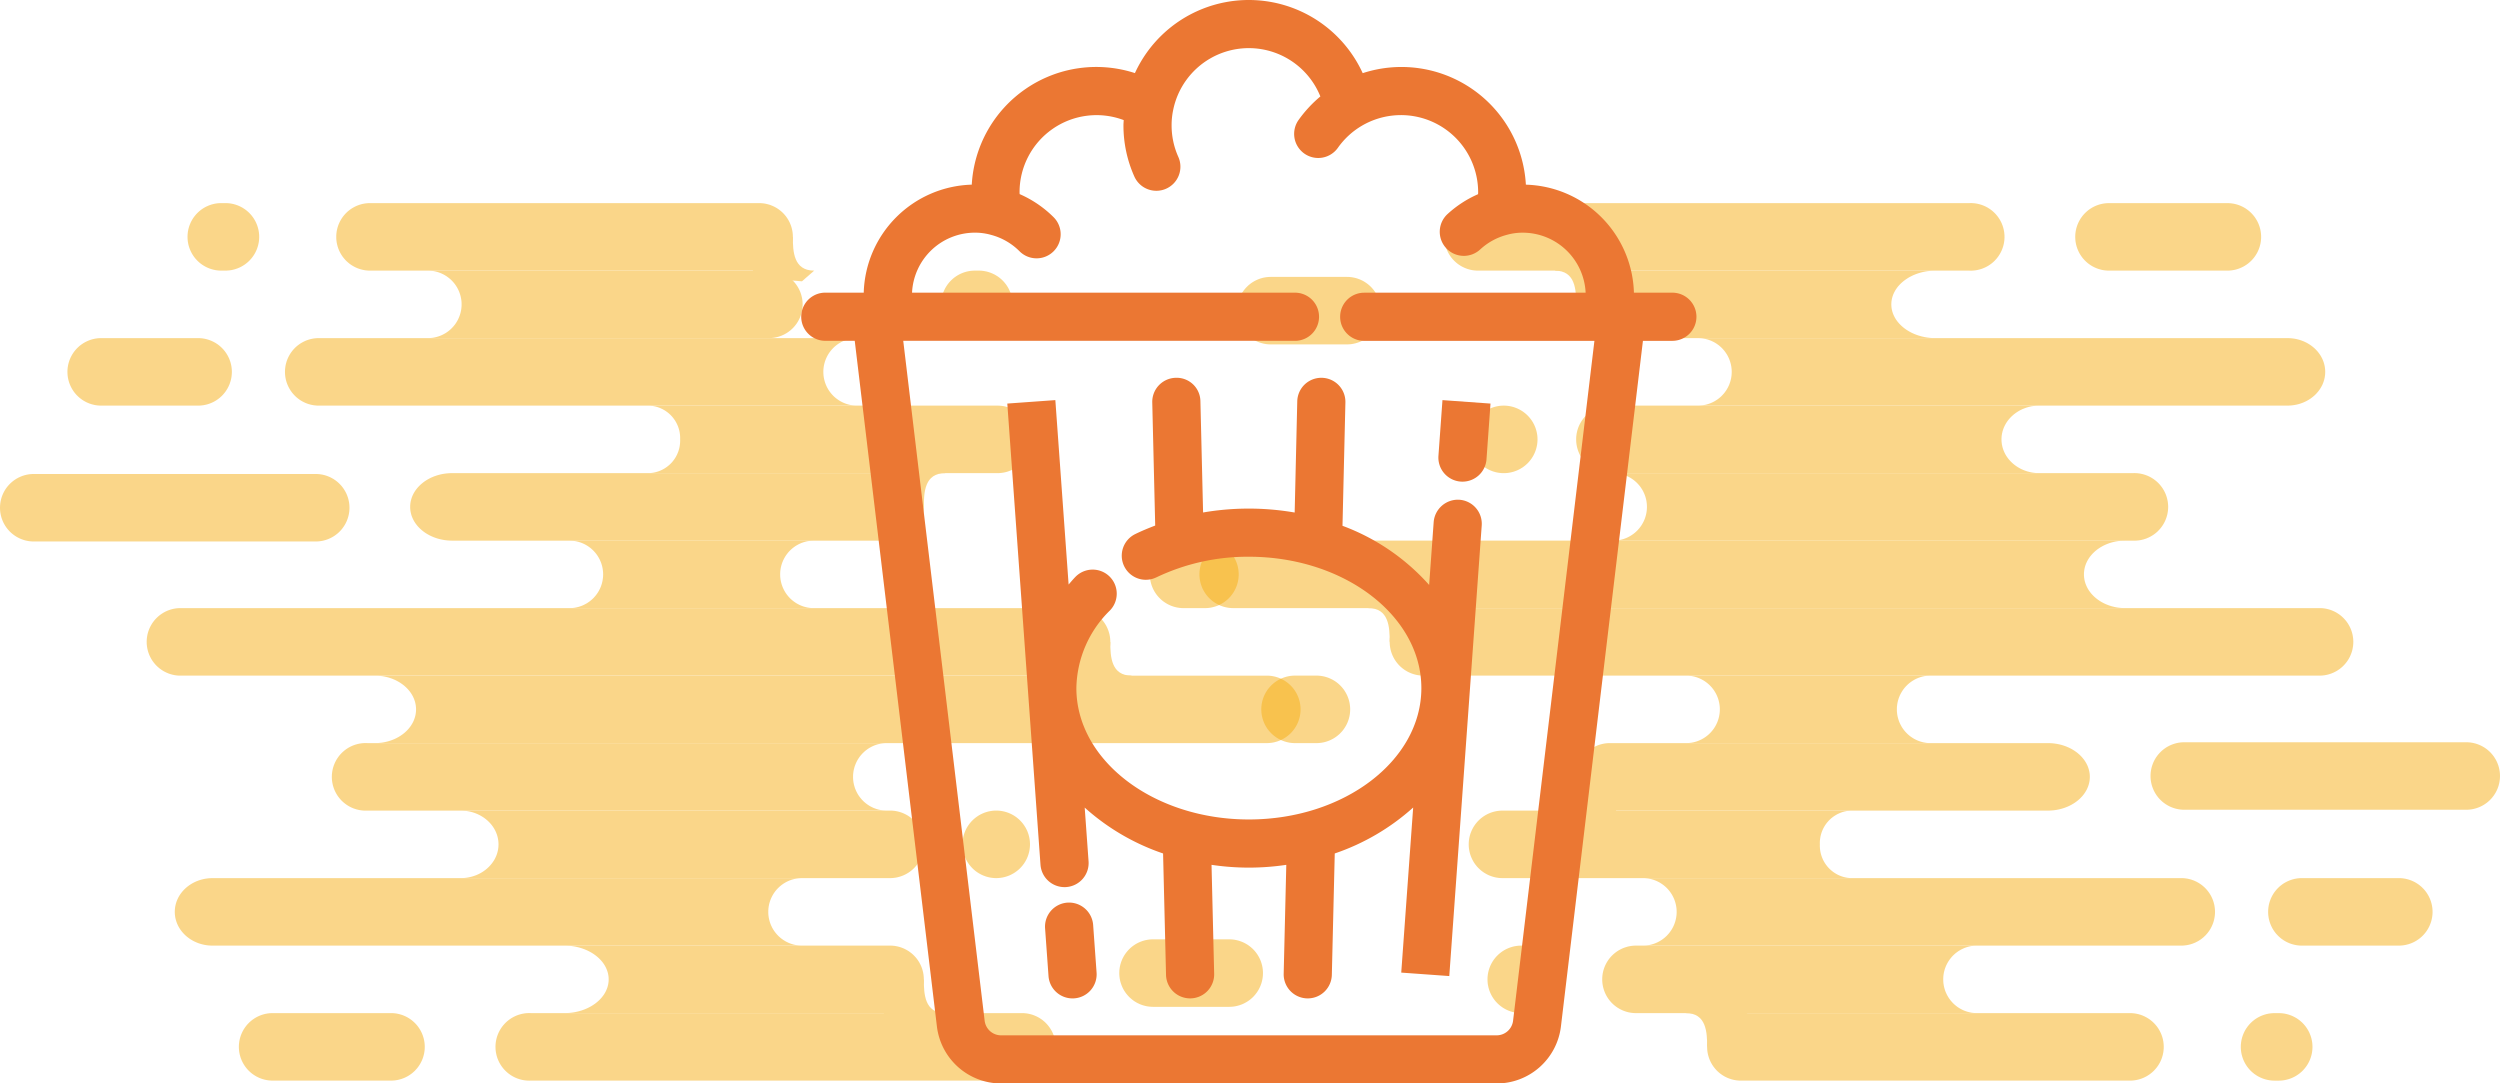 <svg xmlns="http://www.w3.org/2000/svg" width="395.524" height="171.418" viewBox="0 0 395.524 171.418">
  <g id="Agrupar_269" data-name="Agrupar 269" transform="translate(-762.238 -1404)">
    <g id="Agrupar_120" data-name="Agrupar 120" transform="translate(695.103 1423.613)" opacity="0.5">
      <path id="Caminho_169" data-name="Caminho 169" d="M87.542,18.889a5.135,5.135,0,0,1,4.9,5.34,5.135,5.135,0,0,1-4.9,5.34H142.66a5.34,5.34,0,0,0,5.34-5.34h0a5.34,5.34,0,0,0-5.34-5.34Z" transform="translate(82.295 25.672)" fill="#f5ae14"/>
      <path id="Caminho_170" data-name="Caminho 170" d="M76.921,25.255a5.342,5.342,0,0,0,0,10.679H218.858a5.34,5.34,0,0,0,5.34-5.34h0a5.34,5.34,0,0,0-5.34-5.34Z" transform="translate(18.599 51.344)" fill="#f5ae14"/>
      <path id="Caminho_171" data-name="Caminho 171" d="M88.3,37.986a5.345,5.345,0,1,0,0,10.679h77.705a5.34,5.34,0,0,0,5.34-5.34h0a5.34,5.34,0,0,0-5.34-5.34Z" transform="translate(62.813 102.685)" fill="#f5ae14"/>
      <path id="Caminho_172" data-name="Caminho 172" d="M160.032,34.843a5.344,5.344,0,0,1,5.34-5.345H83.157a5.345,5.345,0,1,0,0,10.679h82.214A5.338,5.338,0,0,1,160.032,34.843Z" transform="translate(42.065 68.455)" fill="#f5ae14"/>
      <path id="Caminho_173" data-name="Caminho 173" d="M166.529,39.078a5.335,5.335,0,0,1,5.34-5.335H78.6c-3.3,0-5.969,2.386-5.969,5.335s2.672,5.34,5.969,5.34h93.271A5.34,5.34,0,0,1,166.529,39.078Z" transform="translate(22.156 85.574)" fill="#f5ae14"/>
      <path id="Caminho_174" data-name="Caminho 174" d="M161.328,22.107a5.34,5.34,0,0,1,5.34-5.34H81.419a5.34,5.34,0,0,0,0,10.679h85.249A5.34,5.34,0,0,1,161.328,22.107Z" transform="translate(36.069 17.115)" fill="#f5ae14"/>
      <g id="Agrupar_111" data-name="Agrupar 111" transform="translate(77.804 33.882)">
        <path id="Caminho_175" data-name="Caminho 175" d="M89.929,27.446H74.595a5.34,5.34,0,0,1-5.34-5.34h0a5.34,5.34,0,0,1,5.34-5.34H89.929a5.34,5.34,0,0,1,5.34,5.34h0A5.34,5.34,0,0,1,89.929,27.446Z" transform="translate(-69.255 -16.767)" fill="#f5ae14"/>
      </g>
      <g id="Agrupar_112" data-name="Agrupar 112" transform="translate(216.028 23.202)">
        <path id="Caminho_176" data-name="Caminho 176" d="M102.674,25.324h-.614a5.34,5.34,0,0,1-5.34-5.34h0a5.34,5.34,0,0,1,5.34-5.34h.614a5.34,5.34,0,0,1,5.34,5.34h0A5.34,5.34,0,0,1,102.674,25.324Z" transform="translate(-96.72 -14.645)" fill="#f5ae14"/>
      </g>
      <g id="Agrupar_113" data-name="Agrupar 113" transform="translate(244.216 129)">
        <path id="Caminho_177" data-name="Caminho 177" d="M119.714,46.346H107.661a5.343,5.343,0,0,1-5.34-5.34h0a5.343,5.343,0,0,1,5.34-5.34h12.053a5.34,5.34,0,0,1,5.34,5.34h0A5.34,5.34,0,0,1,119.714,46.346Z" transform="translate(-102.321 -35.667)" fill="#f5ae14"/>
      </g>
      <g id="Agrupar_114" data-name="Agrupar 114" transform="translate(249.052 65.92)">
        <path id="Caminho_178" data-name="Caminho 178" d="M112,33.812h-3.382a5.34,5.34,0,0,1-5.34-5.34h0a5.34,5.34,0,0,1,5.34-5.34H112a5.34,5.34,0,0,1,5.34,5.34h0A5.34,5.34,0,0,1,112,33.812Z" transform="translate(-103.282 -23.133)" fill="#f5ae14"/>
      </g>
      <g id="Agrupar_115" data-name="Agrupar 115" transform="translate(219.41 108.633)">
        <path id="Caminho_179" data-name="Caminho 179" d="M102.732,42.3h0a5.344,5.344,0,0,1-5.34-5.345h0a5.343,5.343,0,0,1,5.34-5.34h0a5.343,5.343,0,0,1,5.34,5.34h0A5.344,5.344,0,0,1,102.732,42.3Z" transform="translate(-97.392 -31.62)" fill="#f5ae14"/>
      </g>
      <g id="Agrupar_116" data-name="Agrupar 116" transform="translate(96.803 12.523)">
        <path id="Caminho_180" data-name="Caminho 180" d="M79.029,23.2H78.37a5.34,5.34,0,0,1-5.34-5.34h0a5.34,5.34,0,0,1,5.34-5.34h.659a5.34,5.34,0,0,1,5.34,5.34h0A5.34,5.34,0,0,1,79.029,23.2Z" transform="translate(-73.03 -12.523)" fill="#f5ae14"/>
      </g>
      <g id="Agrupar_117" data-name="Agrupar 117" transform="translate(67.135 55.377)">
        <path id="Caminho_181" data-name="Caminho 181" d="M117.085,31.717H72.475a5.34,5.34,0,0,1-5.34-5.34h0a5.34,5.34,0,0,1,5.34-5.34h44.61a5.34,5.34,0,0,1,5.34,5.34h0A5.34,5.34,0,0,1,117.085,31.717Z" transform="translate(-67.135 -21.038)" fill="#f5ae14"/>
      </g>
      <g id="Agrupar_118" data-name="Agrupar 118" transform="translate(104.926 140.671)">
        <path id="Caminho_182" data-name="Caminho 182" d="M98.715,48.665H79.984a5.34,5.34,0,0,1-5.34-5.34h0a5.343,5.343,0,0,1,5.34-5.34H98.715a5.343,5.343,0,0,1,5.34,5.34h0A5.34,5.34,0,0,1,98.715,48.665Z" transform="translate(-74.644 -37.986)" fill="#f5ae14"/>
      </g>
      <g id="Agrupar_119" data-name="Agrupar 119" transform="translate(120.26 12.523)">
        <path id="Caminho_183" data-name="Caminho 183" d="M83.031,12.523a5.34,5.34,0,0,0,0,10.679h61.636a5.34,5.34,0,0,0,5.34-5.34h0a5.34,5.34,0,0,0-5.34-5.34Z" transform="translate(-77.691 -12.523)" fill="#f5ae14"/>
      </g>
      <path id="Caminho_184" data-name="Caminho 184" d="M86.682,21.011c-3.674,0-6.653,2.391-6.653,5.34s2.979,5.34,6.653,5.34h69.275a5.34,5.34,0,0,0,5.34-5.34h0a5.34,5.34,0,0,0-5.34-5.34Z" transform="translate(51.998 34.23)" fill="#f5ae14"/>
      <path id="Caminho_185" data-name="Caminho 185" d="M83.591,14.645a5.34,5.34,0,0,1,0,10.679h53.885a5.338,5.338,0,0,0,5.335-5.34h0a5.338,5.338,0,0,0-5.335-5.34Z" transform="translate(51.306 8.557)" fill="#f5ae14"/>
      <path id="Caminho_186" data-name="Caminho 186" d="M78.918,27.377c3.6,0,6.522,2.391,6.522,5.34s-2.919,5.335-6.522,5.335H220.04a5.335,5.335,0,0,0,5.34-5.335h0a5.34,5.34,0,0,0-5.34-5.34Z" transform="translate(47.517 59.902)" fill="#f5ae14"/>
      <path id="Caminho_187" data-name="Caminho 187" d="M81.618,31.62c3.3,0,5.979,2.4,5.979,5.34S84.919,42.3,81.618,42.3h67.932a5.344,5.344,0,0,0,5.34-5.345h0a5.343,5.343,0,0,0-5.34-5.34Z" transform="translate(58.406 77.013)" fill="#f5ae14"/>
      <path id="Caminho_188" data-name="Caminho 188" d="M84.876,35.864c3.87,0,7.011,2.4,7.011,5.34s-3.14,5.34-7.011,5.34h51.535a5.34,5.34,0,0,0,5.34-5.34h0a5.343,5.343,0,0,0-5.34-5.34Z" transform="translate(71.544 94.127)" fill="#f5ae14"/>
      <path id="Caminho_189" data-name="Caminho 189" d="M123.521,33.812a5.34,5.34,0,0,1,0-10.679H85.066a5.342,5.342,0,0,1,0,10.679Z" transform="translate(72.311 42.787)" fill="#f5ae14"/>
      <path id="Caminho_190" data-name="Caminho 190" d="M101.387,27.71c0-2.335.131-5.34,3.377-5.34l-1.933-1.7-7.947.624.689,3.936Z" transform="translate(111.908 32.871)" fill="#f5ae14"/>
      <path id="Caminho_191" data-name="Caminho 191" d="M97.269,13.584c0,2.335.131,5.34,3.377,5.34l-1.933,1.691L90.767,20l.689-3.941Z" transform="translate(95.301 4.279)" fill="#f5ae14"/>
      <path id="Caminho_192" data-name="Caminho 192" d="M107.249,26.316c0,2.335.131,5.34,3.377,5.34l-1.933,1.691-7.947-.619.695-3.941Z" transform="translate(135.547 55.623)" fill="#f5ae14"/>
      <path id="Caminho_193" data-name="Caminho 193" d="M101.387,36.925c0,2.34.131,5.34,3.377,5.34l-1.933,1.7-7.947-.624.689-3.936Z" transform="translate(111.908 98.406)" fill="#f5ae14"/>
    </g>
    <g id="Agrupar_121" data-name="Agrupar 121" transform="translate(1224.897 1587.487) rotate(180)" opacity="0.5">
      <path id="Caminho_169-2" data-name="Caminho 169" d="M87.542,18.889a5.135,5.135,0,0,1,4.9,5.34,5.135,5.135,0,0,1-4.9,5.34H142.66a5.34,5.34,0,0,0,5.34-5.34h0a5.34,5.34,0,0,0-5.34-5.34Z" transform="translate(82.295 25.672)" fill="#f5ae14"/>
      <path id="Caminho_170-2" data-name="Caminho 170" d="M76.921,25.255a5.342,5.342,0,0,0,0,10.679H218.858a5.34,5.34,0,0,0,5.34-5.34h0a5.34,5.34,0,0,0-5.34-5.34Z" transform="translate(18.599 51.344)" fill="#f5ae14"/>
      <path id="Caminho_171-2" data-name="Caminho 171" d="M88.3,37.986a5.345,5.345,0,1,0,0,10.679h77.705a5.34,5.34,0,0,0,5.34-5.34h0a5.34,5.34,0,0,0-5.34-5.34Z" transform="translate(62.813 102.685)" fill="#f5ae14"/>
      <path id="Caminho_172-2" data-name="Caminho 172" d="M160.032,34.843a5.344,5.344,0,0,1,5.34-5.345H83.157a5.345,5.345,0,1,0,0,10.679h82.214A5.338,5.338,0,0,1,160.032,34.843Z" transform="translate(42.065 68.455)" fill="#f5ae14"/>
      <path id="Caminho_173-2" data-name="Caminho 173" d="M166.529,39.078a5.335,5.335,0,0,1,5.34-5.335H78.6c-3.3,0-5.969,2.386-5.969,5.335s2.672,5.34,5.969,5.34h93.271A5.34,5.34,0,0,1,166.529,39.078Z" transform="translate(22.156 85.574)" fill="#f5ae14"/>
      <path id="Caminho_174-2" data-name="Caminho 174" d="M161.328,22.107a5.34,5.34,0,0,1,5.34-5.34H81.419a5.34,5.34,0,0,0,0,10.679h85.249A5.34,5.34,0,0,1,161.328,22.107Z" transform="translate(36.069 17.115)" fill="#f5ae14"/>
      <g id="Agrupar_111-2" data-name="Agrupar 111" transform="translate(77.804 33.882)">
        <path id="Caminho_175-2" data-name="Caminho 175" d="M89.929,27.446H74.595a5.34,5.34,0,0,1-5.34-5.34h0a5.34,5.34,0,0,1,5.34-5.34H89.929a5.34,5.34,0,0,1,5.34,5.34h0A5.34,5.34,0,0,1,89.929,27.446Z" transform="translate(-69.255 -16.767)" fill="#f5ae14"/>
      </g>
      <g id="Agrupar_112-2" data-name="Agrupar 112" transform="translate(216.028 23.202)">
        <path id="Caminho_176-2" data-name="Caminho 176" d="M102.674,25.324h-.614a5.34,5.34,0,0,1-5.34-5.34h0a5.34,5.34,0,0,1,5.34-5.34h.614a5.34,5.34,0,0,1,5.34,5.34h0A5.34,5.34,0,0,1,102.674,25.324Z" transform="translate(-96.72 -14.645)" fill="#f5ae14"/>
      </g>
      <g id="Agrupar_113-2" data-name="Agrupar 113" transform="translate(244.216 129)">
        <path id="Caminho_177-2" data-name="Caminho 177" d="M119.714,46.346H107.661a5.343,5.343,0,0,1-5.34-5.34h0a5.343,5.343,0,0,1,5.34-5.34h12.053a5.34,5.34,0,0,1,5.34,5.34h0A5.34,5.34,0,0,1,119.714,46.346Z" transform="translate(-102.321 -35.667)" fill="#f5ae14"/>
      </g>
      <g id="Agrupar_114-2" data-name="Agrupar 114" transform="translate(249.052 65.92)">
        <path id="Caminho_178-2" data-name="Caminho 178" d="M112,33.812h-3.382a5.34,5.34,0,0,1-5.34-5.34h0a5.34,5.34,0,0,1,5.34-5.34H112a5.34,5.34,0,0,1,5.34,5.34h0A5.34,5.34,0,0,1,112,33.812Z" transform="translate(-103.282 -23.133)" fill="#f5ae14"/>
      </g>
      <g id="Agrupar_115-2" data-name="Agrupar 115" transform="translate(219.41 108.633)">
        <path id="Caminho_179-2" data-name="Caminho 179" d="M102.732,42.3h0a5.344,5.344,0,0,1-5.34-5.345h0a5.343,5.343,0,0,1,5.34-5.34h0a5.343,5.343,0,0,1,5.34,5.34h0A5.344,5.344,0,0,1,102.732,42.3Z" transform="translate(-97.392 -31.62)" fill="#f5ae14"/>
      </g>
      <g id="Agrupar_116-2" data-name="Agrupar 116" transform="translate(96.803 12.523)">
        <path id="Caminho_180-2" data-name="Caminho 180" d="M79.029,23.2H78.37a5.34,5.34,0,0,1-5.34-5.34h0a5.34,5.34,0,0,1,5.34-5.34h.659a5.34,5.34,0,0,1,5.34,5.34h0A5.34,5.34,0,0,1,79.029,23.2Z" transform="translate(-73.03 -12.523)" fill="#f5ae14"/>
      </g>
      <g id="Agrupar_117-2" data-name="Agrupar 117" transform="translate(67.135 55.377)">
        <path id="Caminho_181-2" data-name="Caminho 181" d="M117.085,31.717H72.475a5.34,5.34,0,0,1-5.34-5.34h0a5.34,5.34,0,0,1,5.34-5.34h44.61a5.34,5.34,0,0,1,5.34,5.34h0A5.34,5.34,0,0,1,117.085,31.717Z" transform="translate(-67.135 -21.038)" fill="#f5ae14"/>
      </g>
      <g id="Agrupar_118-2" data-name="Agrupar 118" transform="translate(104.926 140.671)">
        <path id="Caminho_182-2" data-name="Caminho 182" d="M98.715,48.665H79.984a5.34,5.34,0,0,1-5.34-5.34h0a5.343,5.343,0,0,1,5.34-5.34H98.715a5.343,5.343,0,0,1,5.34,5.34h0A5.34,5.34,0,0,1,98.715,48.665Z" transform="translate(-74.644 -37.986)" fill="#f5ae14"/>
      </g>
      <g id="Agrupar_119-2" data-name="Agrupar 119" transform="translate(120.26 12.523)">
        <path id="Caminho_183-2" data-name="Caminho 183" d="M83.031,12.523a5.34,5.34,0,0,0,0,10.679h61.636a5.34,5.34,0,0,0,5.34-5.34h0a5.34,5.34,0,0,0-5.34-5.34Z" transform="translate(-77.691 -12.523)" fill="#f5ae14"/>
      </g>
      <path id="Caminho_184-2" data-name="Caminho 184" d="M86.682,21.011c-3.674,0-6.653,2.391-6.653,5.34s2.979,5.34,6.653,5.34h69.275a5.34,5.34,0,0,0,5.34-5.34h0a5.34,5.34,0,0,0-5.34-5.34Z" transform="translate(51.998 34.23)" fill="#f5ae14"/>
      <path id="Caminho_185-2" data-name="Caminho 185" d="M83.591,14.645a5.34,5.34,0,0,1,0,10.679h53.885a5.338,5.338,0,0,0,5.335-5.34h0a5.338,5.338,0,0,0-5.335-5.34Z" transform="translate(66.362 8.557)" fill="#f5ae14"/>
      <path id="Caminho_186-2" data-name="Caminho 186" d="M78.918,27.377c3.6,0,6.522,2.391,6.522,5.34s-2.919,5.335-6.522,5.335H220.04a5.335,5.335,0,0,0,5.34-5.335h0a5.34,5.34,0,0,0-5.34-5.34Z" transform="translate(47.517 59.902)" fill="#f5ae14"/>
      <path id="Caminho_187-2" data-name="Caminho 187" d="M81.618,31.62c3.3,0,5.979,2.4,5.979,5.34S84.919,42.3,81.618,42.3h67.932a5.344,5.344,0,0,0,5.34-5.345h0a5.343,5.343,0,0,0-5.34-5.34Z" transform="translate(58.406 77.013)" fill="#f5ae14"/>
      <path id="Caminho_188-2" data-name="Caminho 188" d="M84.876,35.864c3.87,0,7.011,2.4,7.011,5.34s-3.14,5.34-7.011,5.34h51.535a5.34,5.34,0,0,0,5.34-5.34h0a5.343,5.343,0,0,0-5.34-5.34Z" transform="translate(71.544 94.127)" fill="#f5ae14"/>
      <path id="Caminho_189-2" data-name="Caminho 189" d="M123.521,33.812a5.34,5.34,0,0,1,0-10.679H85.066a5.342,5.342,0,0,1,0,10.679Z" transform="translate(72.311 42.787)" fill="#f5ae14"/>
      <path id="Caminho_190-2" data-name="Caminho 190" d="M101.387,27.71c0-2.335.131-5.34,3.377-5.34l-1.933-1.7-7.947.624.689,3.936Z" transform="translate(111.908 32.871)" fill="#f5ae14"/>
      <path id="Caminho_191-2" data-name="Caminho 191" d="M97.269,13.584c0,2.335.131,5.34,3.377,5.34l-1.933,1.691L90.767,20l.689-3.941Z" transform="translate(95.301 4.279)" fill="#f5ae14"/>
      <path id="Caminho_192-2" data-name="Caminho 192" d="M107.249,26.316c0,2.335.131,5.34,3.377,5.34l-1.933,1.691-7.947-.619.695-3.941Z" transform="translate(135.547 55.623)" fill="#f5ae14"/>
      <path id="Caminho_193-2" data-name="Caminho 193" d="M101.387,36.925c0,2.34.131,5.34,3.377,5.34l-1.933,1.7-7.947-.624.689-3.936Z" transform="translate(111.908 98.406)" fill="#f5ae14"/>
    </g>
    <g id="noun_Popcorn_1674764" transform="translate(876.18 1399)">
      <g id="Agrupar_60" data-name="Agrupar 60" transform="translate(12.82 5)">
        <path id="Caminho_52" data-name="Caminho 52" d="M36.606,79.98a3.808,3.808,0,0,0-3.526,4.074l.543,7.544a3.808,3.808,0,0,0,3.8,3.535c.091,0,.185,0,.278-.01a3.809,3.809,0,0,0,3.526-4.074l-.543-7.544A3.826,3.826,0,0,0,36.606,79.98Z" transform="translate(5.5 62.825)" fill="#eb7733"/>
        <path id="Caminho_53" data-name="Caminho 53" d="M65.755,47.051a3.809,3.809,0,0,0,3.525,4.074c.093.006.185.01.278.01a3.81,3.81,0,0,0,3.8-3.535l.634-8.817-7.6-.547Z" transform="translate(35.058 25.067)" fill="#eb7733"/>
        <path id="Caminho_54" data-name="Caminho 54" d="M101.464,55.679a3.844,3.844,0,0,0-4.072,3.527l-.716,9.952A34.337,34.337,0,0,0,82.966,59.8l.461-19.517a3.809,3.809,0,0,0-7.617-.179L75.4,57.7a42.636,42.636,0,0,0-14.489-.006L60.488,40.1a3.759,3.759,0,0,0-3.9-3.716,3.809,3.809,0,0,0-3.718,3.9l.465,19.477c-1.074.408-2.131.848-3.152,1.345a3.81,3.81,0,0,0,3.341,6.849,33.522,33.522,0,0,1,14.63-3.261c15.047,0,27.29,9.325,27.29,20.785S83.2,106.261,68.154,106.261s-27.29-9.325-27.29-20.784a17.573,17.573,0,0,1,5.325-12.3,3.809,3.809,0,0,0-5.472-5.3c-.383.394-.726.808-1.08,1.213l-2.1-29.177-7.6.547,5.251,72.969a3.808,3.808,0,0,0,3.8,3.535c.091,0,.185,0,.278-.01a3.808,3.808,0,0,0,3.526-4.074l-.611-8.5a35.72,35.72,0,0,0,12.4,7.259l.467,19.212a3.809,3.809,0,0,0,3.807,3.716c.032,0,.063,0,.093,0a3.808,3.808,0,0,0,3.716-3.9l-.417-17.229a39.966,39.966,0,0,0,11.828,0l-.413,17.231a3.809,3.809,0,0,0,3.718,3.9c.03,0,.063,0,.093,0a3.811,3.811,0,0,0,3.807-3.718l.461-19.212a35.729,35.729,0,0,0,12.407-7.268l-1.886,26.117,7.6.547,5.131-71.283A3.808,3.808,0,0,0,101.464,55.679Z" transform="translate(2.667 23.387)" fill="#eb7733"/>
        <path id="Caminho_55" data-name="Caminho 55" d="M150.64,51.306h-6.08a17.6,17.6,0,0,0-17.094-17.09,19.716,19.716,0,0,0-25.816-17.641,19.815,19.815,0,0,0-36.036-.01A19.734,19.734,0,0,0,39.8,34.214,17.6,17.6,0,0,0,22.709,51.3h-6.08a3.809,3.809,0,0,0,0,7.619h4.657l13,108.477a10.243,10.243,0,0,0,10.163,9.019h78.4a10.24,10.24,0,0,0,10.163-9.019L145.985,58.924h4.657a3.809,3.809,0,1,0,0-7.619Zm-25.2,115.187a2.62,2.62,0,0,1-2.6,2.307h-78.4a2.62,2.62,0,0,1-2.6-2.307L28.96,58.923H90.935a3.809,3.809,0,0,0,0-7.619H30.352a9.966,9.966,0,0,1,9.929-9.495,9.277,9.277,0,0,1,2.587.354,9.923,9.923,0,0,1,4.487,2.587,3.809,3.809,0,1,0,5.4-5.379,17.541,17.541,0,0,0-5.381-3.663c0-.09-.011-.175-.011-.265A12.18,12.18,0,0,1,63.84,24c-.011.276-.04.547-.04.829a19.727,19.727,0,0,0,1.718,8.087,3.809,3.809,0,1,0,6.956-3.106,12.136,12.136,0,0,1-1.057-4.981,11.353,11.353,0,0,1,.236-2.362,12.207,12.207,0,0,1,23.3-2.207,19.942,19.942,0,0,0-3.432,3.7,3.81,3.81,0,1,0,6.221,4.4,12.212,12.212,0,0,1,22.174,7.08c0,.1-.011.187-.013.282a17.541,17.541,0,0,0-4.783,3.1,3.81,3.81,0,1,0,5.152,5.613,9.965,9.965,0,0,1,4.213-2.289,9.074,9.074,0,0,1,2.507-.333,9.967,9.967,0,0,1,9.929,9.495h-35.03a3.809,3.809,0,0,0,0,7.619H138.31Z" transform="translate(-12.82 -5)" fill="#eb7733"/>
      </g>
    </g>
  </g>
</svg>